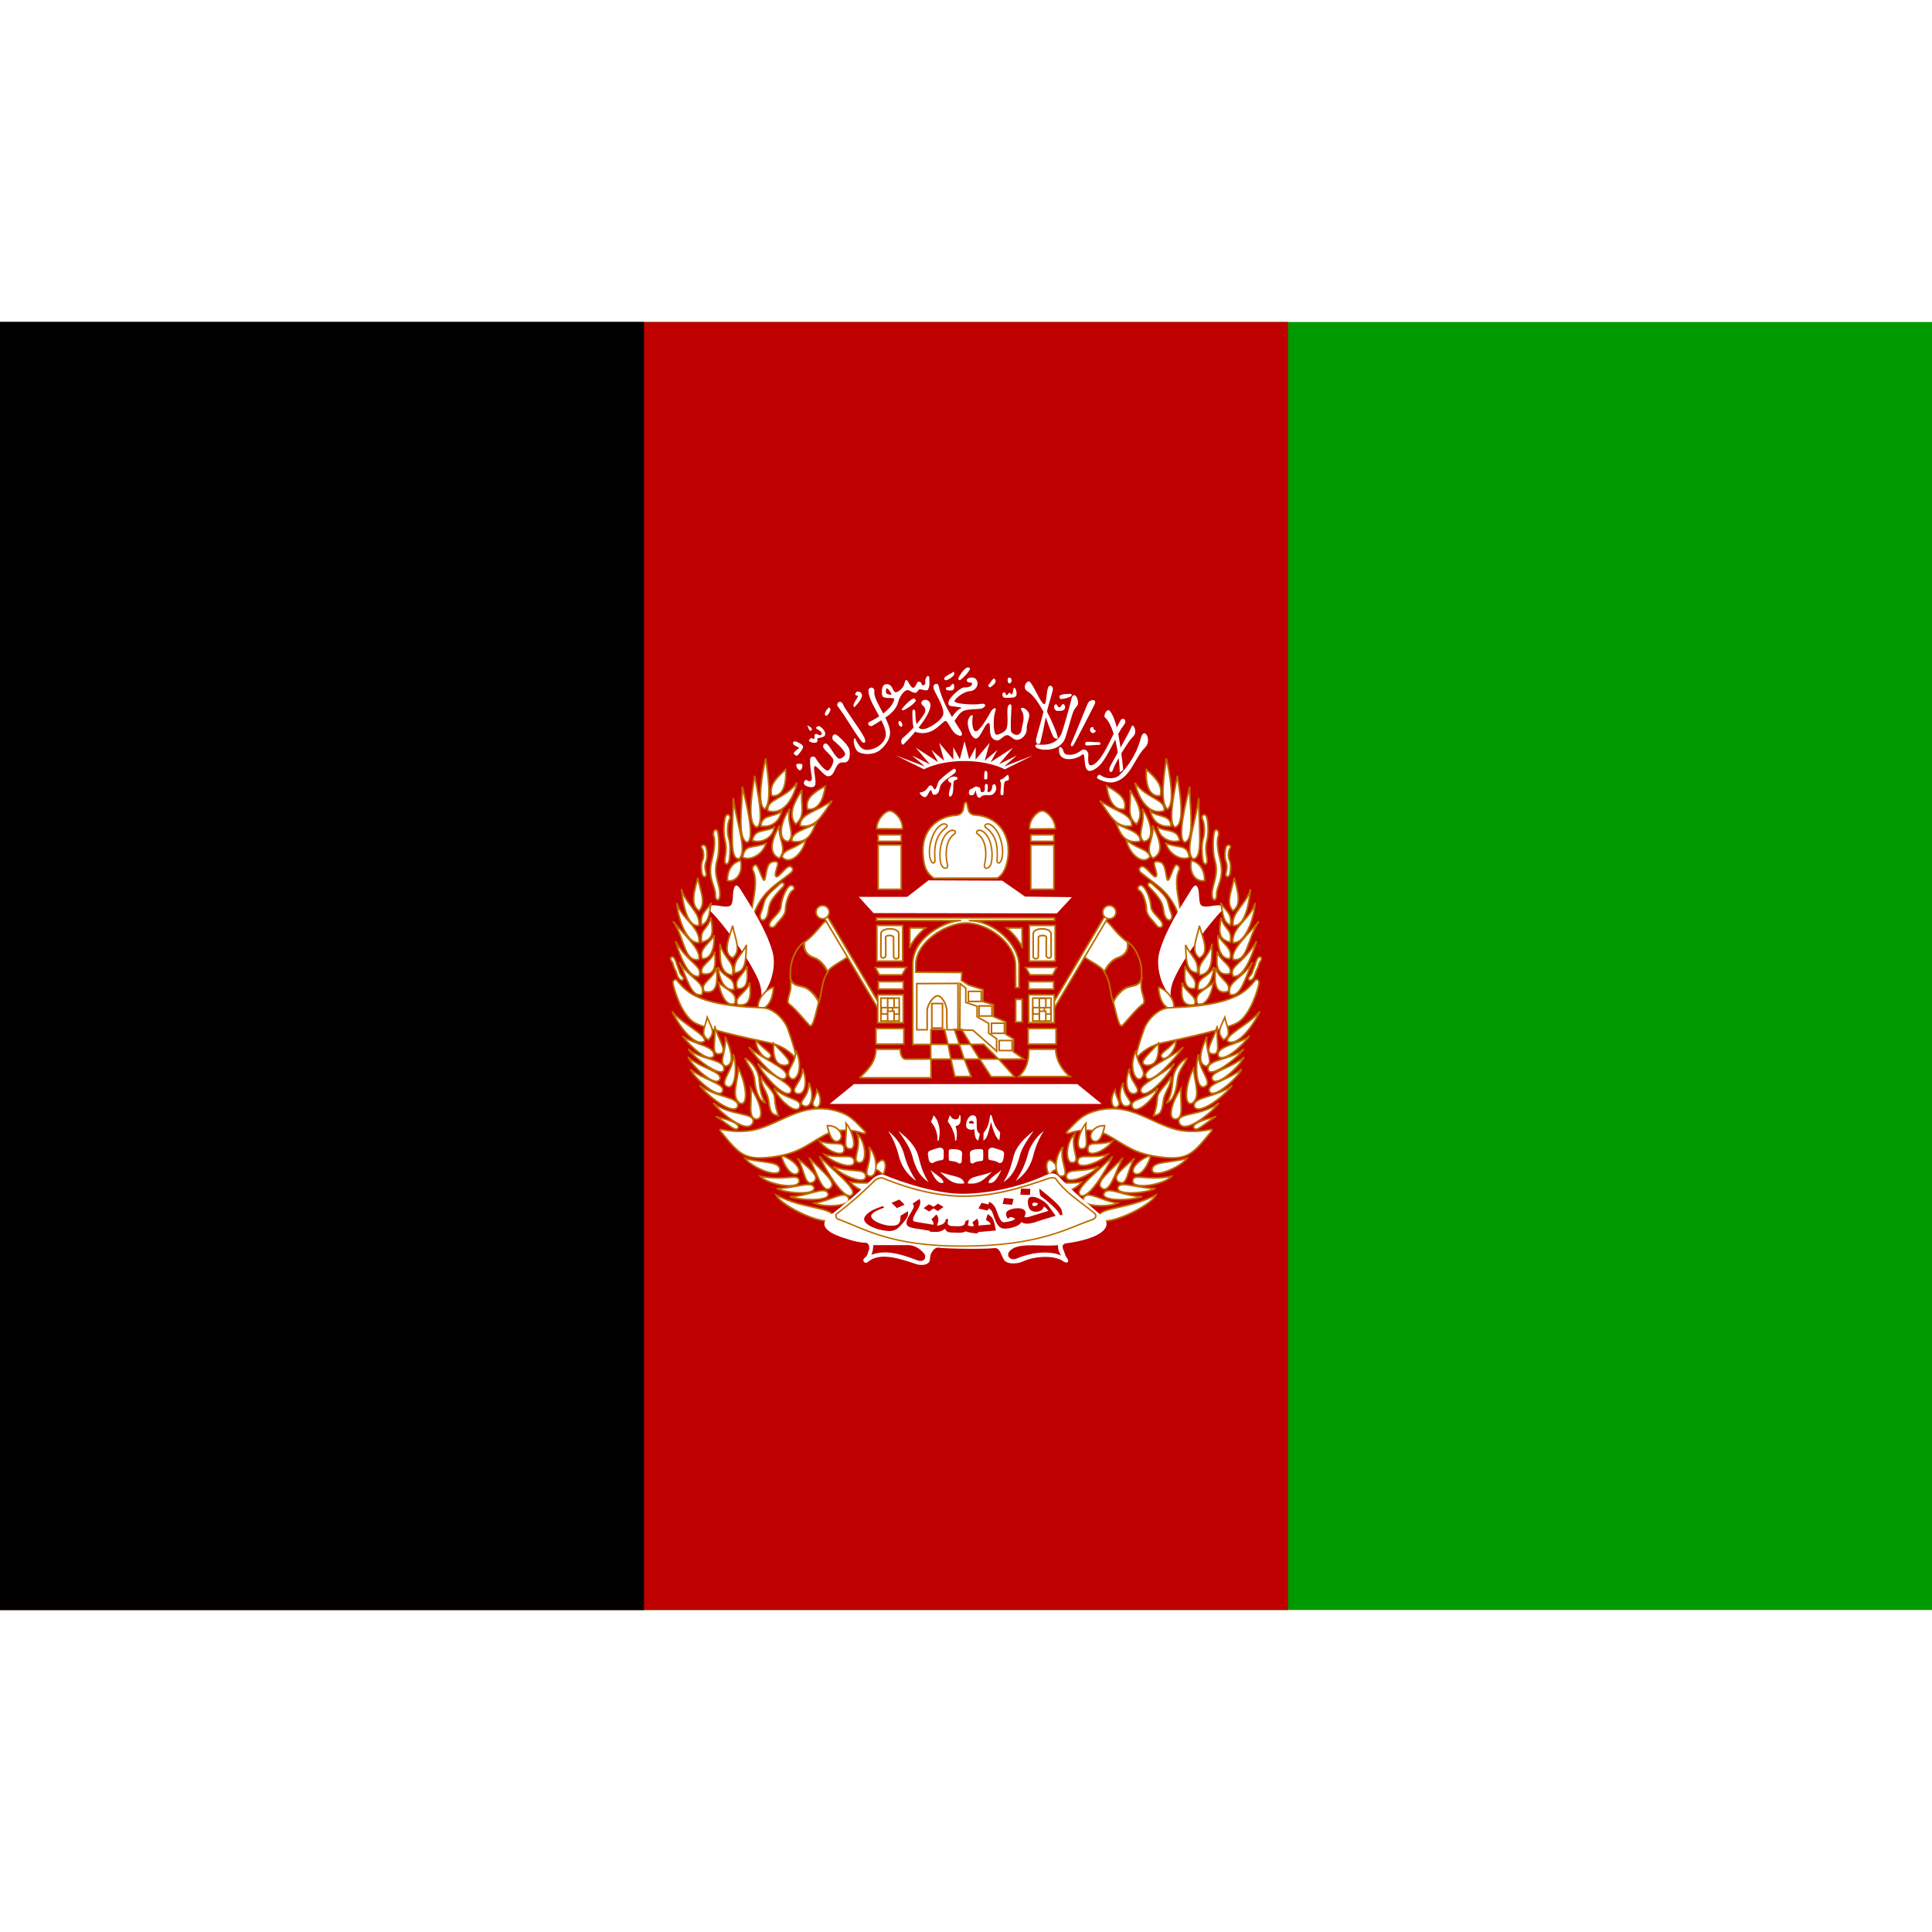 <svg xmlns="http://www.w3.org/2000/svg" viewBox="0 0 300 200" height="1em" width="1em">
  <g fill="none" fill-rule="evenodd">
    <path fill="#090" fill-rule="nonzero" d="M0 0h300v200H0z"/>
    <path fill="#BF0000" fill-rule="nonzero" d="M0 0h200v200H0z"/>
    <path fill="#000" fill-rule="nonzero" d="M0 0h100v200H0z"/>
    <path fill="#FFF" fill-rule="nonzero" stroke="#BD6B00" stroke-width=".25" d="m159.75 112.92 4.177.001c.016 1.579.941 3.275 2.24 4.247h-8.004c1.252-1.137 1.595-2.482 1.587-4.248z"/>
    <path fill="#FFF" fill-rule="nonzero" d="m133.355 89.265 2.287 2.52 28.467.047 2.333-2.52-7.28-.093-3.547-2.474-11.434-.047-3.313 2.567h-7.513z"/>
    <path fill="#FFF" fill-rule="nonzero" stroke="#BD6B00" stroke-width=".25" d="m145.01 86.37 9.83-.01c1.331-.704 1.746-2.951 1.74-4.208-.02-3.714-2.617-5.496-5.225-5.59-.391-.02-.844-.324-.947-.68-.257-.806-.191-1.321-.472-1.292-.25-.003-.177.47-.4 1.226-.122.376-.545.747-.967.769-3.245.162-5.338 2.531-5.256 5.567.055 2.008.289 3.206 1.697 4.218z"/>
    <path fill="#FFF" fill-rule="nonzero" d="M128.83 121.415h42.234l-3.781-3.08H132.61z"/>
    <path fill="#FFF" fill-rule="nonzero" stroke="#BD6B00" stroke-width=".25" d="m148.195 109.845.77 2.31h1.75l-1.4-2.31h-1.12zm-.979 2.31.443 2.287 2.053.023-.747-2.311-1.749.001zm3.476.023 1.423 2.264h2.917l-2.287-2.287-2.053.023zm-17.221 5.18c1.547-1.439 2.536-2.668 2.543-4.434h3.78c.008.988.365 1.579.91 1.54l3.827-.023-.023-2.263h-2.777l-.001-12.344c-.101-4.363 5.304-6.906 7.514-6.884l-13.137-.023v-.397h27.627l.023.397-13.323.023c3.951.008 7.762 3.749 7.794 6.908v3.5h-.514l-.023-3.453c0-3.454-4.35-6.681-7.84-6.581-3.018.087-7.7 2.964-7.653 6.558v1.073l7.163.047-.07 1.236 1.125.718 2.243.715-.033 1.855 1.607.474.014 1.853 1.928.827v1.918l1.223.753-.056 1.948 1.657 1.166h-3.92l2.45 2.73h-3.617l-1.798-2.73h-2.38l1.073 2.707-2.543-.023-.607-2.684h-3.103l.023 2.893h-11.106zm11.084-7.49v2.287h2.66l-.538-2.287h-2.122z"/>
    <path stroke="#BD6B00" stroke-width=".25" d="M144.695 105.83h1.657v3.803h-1.657z"/>
    <path stroke="#BD6B00" stroke-width=".25" d="M142.355 109.9h1.617l-.01-2.798c-.021-1.217 1.071-2.442 1.594-2.483.579-.022 1.433 1.149 1.462 2.388l.023 2.903 1.715-.004V102.7l-6.401.034v7.166zm12.795 1.67h2.006v1.563h-2.006zm-1.19-2.685h2.006v1.564h-2.006zm-1.935-2.685h2.006v1.563h-2.006zm-1.655-2.26h2.007v1.563h-2.007z"/>
    <path stroke="#BD6B00" stroke-width=".25" d="m149.04 109.91 2.053.07 3.663 3.244v-1.913l-1.236-.886v-1.518l-1.797-1.026v-1.634l-1.75-.583v-2.217l-.887-.723z"/>
    <path fill="#FFF" fill-rule="nonzero" stroke="#BD6B00" stroke-width=".25" d="M157.715 105.175h1v3.523h-1zm-29.055-11.91c-.617-.991-1.355 1.374-3.894 3.135-1.182.804-2.005 2.947-2.013 4.356-.039.968.108 1.934 0 2.87-.068.593-.686 1.908-.263 2.244 1.117.83 2.563 2.716 3.234 3.366.58.508 1.082-2.624 1.518-4.026.467-1.502.257-3.297 1.551-4.686.917-.937 3.23-1.86 2.97-2.277l-3.103-4.982z"/>
    <path fill="#BF0000" fill-rule="nonzero" stroke="#BD6B00" stroke-width=".25" d="M128.53 100.94a5.034 5.034 0 0 0-.828-1.297c-.349-.396-.762-.728-1.219-.891-.441-.162-.89-.376-1.203-.766a1.816 1.816 0 0 1-.359-.734c-.063-.272-.061-.605-.016-.984-.055.04-.084.086-.141.125-1.181.804-2.008 2.95-2.016 4.359-.016.389-.016.769 0 1.156.087.243.172.478.297.625.163.192.357.318.563.406.412.176.888.212 1.328.375.457.163.926.529 1.328.969.383.419.679.9.875 1.328.033-.122.077-.302.109-.406.424-1.36.349-2.944 1.282-4.265z"/>
    <path stroke="#BD6B00" stroke-width=".25" d="M124.91 96.195c-.242 1.678.692 2.236 1.574 2.561.913.324 1.661 1.303 2.046 2.189m-5.88.775c.385 1.447 1.399 1.266 2.28 1.591.913.324 1.873 1.479 2.258 2.364"/>
    <path fill="#FFF" fill-rule="nonzero" stroke="#BD6B00" stroke-width=".25" d="m127.805 92.24.462-.297 8.876 14.949-.461.297z"/>
    <path fill="#FFF" fill-rule="nonzero" stroke="#BD6B00" stroke-width=".25" d="M128.76 91.645a1.023 1.023 0 1 1-2.046 0 1.023 1.023 0 1 1 2.046 0zm7.59-12.01h3.597v1h-3.597zm0 1.565h3.597v6.892h-3.597zm-.22-2.505 3.99.023c.156-1.353-1.195-2.814-1.983-2.8-.779.038-2.038 1.479-2.007 2.777z"/>
    <path fill="#BD6B00" fill-rule="nonzero" d="M146.31 77.88c-.761.32-1.344 1.188-1.703 2.188-.359.999-.496 2.134-.328 3.047v.016c.064.315.15.541.25.703.1.162.211.257.344.281.132.025.257-.046.328-.156a.68.68 0 0 0 .094-.422c-.072-.939-.068-1.866.156-2.703a3.876 3.876 0 0 1 1.484-2.188c.147-.108.232-.232.25-.359.018-.128-.05-.237-.141-.313a.726.726 0 0 0-.734-.094zm.078.219c.185-.077.421-.032.516.047.047.039.053.067.046.109-.006.043-.039.117-.156.203a4.11 4.11 0 0 0-1.563 2.313c-.234.877-.229 1.83-.156 2.781a.45.45 0 0 1-.063.281c-.035.054-.053.07-.094.063-.04-.007-.124-.059-.203-.188-.079-.129-.158-.328-.219-.625-.157-.857-.019-1.974.328-2.937.349-.964.903-1.769 1.564-2.047z"/>
    <path fill="#BD6B00" fill-rule="nonzero" d="M147.595 78.865c-.759.319-1.25 1.146-1.516 2.094a6.81 6.81 0 0 0-.141 2.938c.13.642.467.98.797 1.031a.438.438 0 0 0 .422-.172c.098-.132.13-.309.078-.531a6.674 6.674 0 0 1-.125-2.531c.133-.848.47-1.606 1.109-2.063.148-.107.232-.231.25-.359a.371.371 0 0 0-.141-.328c-.18-.152-.467-.189-.733-.079zm.094.219c.185-.077.405-.032.5.047.047.039.069.067.063.109-.006.043-.054.117-.172.203-.706.504-1.064 1.332-1.203 2.219-.139.887-.052 1.832.141 2.609.042.176 0 .296-.047.359-.047.064-.107.093-.203.078-.192-.03-.491-.277-.609-.859a6.646 6.646 0 0 1 .141-2.844c.252-.909.727-1.643 1.389-1.921z"/>
    <path fill="#FFF" fill-rule="nonzero" stroke="#BD6B00" stroke-width=".25" d="M136.155 93.695h4.014v5.553h-4.014zm.235 8.73h3.873v1.167h-3.873zm-.095 2.05h3.967v4.34h-3.967zm-.28 5.23h4.34v2.427h-4.34zm.535-8.325h3.497l.693-1.155h-4.818zm4.715-4.255.033-3.036h2.409c-.946.781-1.826 1.727-2.442 3.036z"/>
    <path stroke="#BD6B00" stroke-width=".25" d="M136.78 98.37c.024.649.759.36.759.033 0-1.002.013-2.085-.027-2.794-.005-.522 1.246-.392 1.238-.07.005.846.014 2.006.019 2.996-.009.482.808.44.796 0a412.826 412.826 0 0 1 0-3.526c.007-1.048-2.751-1.025-2.772-.023.002.822-.014 2.295-.013 3.384zm.005 6.62h2.847v3.547h-2.847z"/>
    <path fill="#FFF" fill-rule="nonzero" stroke="#BD6B00" stroke-width=".25" d="M138.605 106.46h1.003v1h-1.003zm-1.75 0h1v1h-1z"/>
    <path fill="#FFF" fill-rule="nonzero" stroke="#BD6B00" stroke-width=".25" d="M137.835 105.035h1v1.446h-1zm0 1.985h1v1.54h-1zm-15.84-37.535c.178 2.784-.686 4.311-2.16 4.079-.406-1.544.518-2.58 2.16-4.079zm-3.235 6.17c-1.311-.666-.365-5.757.138-7.89.372 2.748.995 6.655-.138 7.89z"/>
    <path fill="#FFF" fill-rule="nonzero" stroke="#BD6B00" stroke-width=".25" d="M119.225 75.895c2.203.766 3.947-1.606 4.536-4.354-1.817 2.51-4.776 2.513-4.536 4.354zm-1.67 2.57c-1.723-.455-.685-5.855-.372-8.015.379 2.231 1.566 7.276.372 8.015zm.59-.17c.096-1.862 1.953-1.324 3.234-2.318-.209.931-.997 2.58-3.234 2.318zm-2.11 2.495c-1.707-.461-.681-6.272-.777-8.665.5 2.068 2.085 8.105.777 8.665zm.795-.25c1.398.455 3.25-.454 3.396-2.119-1.204.817-3.127.192-3.396 2.119z"/>
    <path fill="#FFF" fill-rule="nonzero" stroke="#BD6B00" stroke-width=".25" d="M114.76 83.355c-1.632.13-.902-4.819-.901-9.428.6 4.308 2.234 8.252.901 9.428z"/>
    <path fill="#FFF" fill-rule="nonzero" stroke="#BD6B00" stroke-width=".25" d="M115.325 83.13c1.103.553 3.078-.331 3.642-2.193-1.992.866-3.324.019-3.642 2.193zm12.815-11.065c-.29 2.414-1.277 3.819-2.751 3.587-.406-1.544.789-2.531 2.751-3.587zm-3.9 6.195c2.449.348 3.332-1.532 4.98-3.935-2.311 1.672-5.073 2.02-4.98 3.935z"/>
    <path fill="#FFF" fill-rule="nonzero" stroke="#BD6B00" stroke-width=".25" d="M123.545 77.985c-1.335-1.602-.045-3.614.976-5.329-.22 2.552.65 3.971-.976 5.329zm-.59 2.645c-.151-1.567 2.519-1.915 3.726-2.786-.406.906-1.021 3.343-3.726 2.786z"/>
    <path fill="#FFF" fill-rule="nonzero" stroke="#BD6B00" stroke-width=".25" d="M122.395 80.665c-1.846-.209-1.08-3.343.244-5.085-.558 2.404.975 4.075-.244 5.085z"/>
    <path fill="#FFF" fill-rule="nonzero" stroke="#BD6B00" stroke-width=".25" d="M121.005 83.275c-2.101-.929-.754-3.563.035-5.119-.337 2.043 1.347 3.598-.035 5.119z"/>
    <path fill="#FFF" fill-rule="nonzero" stroke="#BD6B00" stroke-width=".25" d="M121.42 83.03c1.103 1.439 3.25-.429 3.691-2.612-1.869 1.556-3.249 1.3-3.691 2.612zm-4.8 10.13c-.216-2.144 1.396-6.042.252-8.12-.156-.286.342-1.044.665-.584.503.734 1.021 2.826 1.237 2.054.229-.84.265-2.325 1.008-2.614.475-.169 1.145-.279.962.467-.182.718-.589 1.71-.138 1.773.261.039 1.015-.977 1.649-1.447.512-.419 1.275.237.527.863-2.429 2.02-4.784 2.928-6.162 7.608zm-4.365 32.265c-.285-.055-.676-.151-.32.292 2.839 3.498 3.661 4.462 7.801 3.97 4.183-.55 5.179-1.682 8.107-3.325 1.565-.917 3.852-1.121 5.585-.553.807.265 1.295.28.717-.299-.579-.579-1.262-1.366-1.974-1.908-1.559-1.197-4.203-1.716-6.361-1.331-3.052.478-5.574 2.422-8.588 3.156-1.584.362-3.321.307-4.967-.002zm23.895 6.25c.528.066.862 1.089 1.122.396.441-1.121.132-2.013-.363-1.915-.585.157-1.574 1.468-.759 1.519z"/>
    <path fill="#FFF" fill-rule="nonzero" d="M110.3 91.46c-.607-.634-.432-.877.467-.887.712-.045 2.124.437 2.66.047.491-.357.296-1.869.514-2.567.095-.389.368-.999.979-.047 1.811 2.902 4.073 6.386 5.04 9.8.529 1.913.031 4.9-1.727 6.907.062-1.711-.576-2.862-1.354-4.294-.959-1.88-4.527-6.975-6.579-8.959z"/>
    <path fill="#FFF" fill-rule="nonzero" stroke="#BD6B00" stroke-width=".25" d="M117.765 106.72c1.992.01 2.334-2.66 2.334-3.406-.981.186-2.707 1.82-2.334 3.406zm17.21 25.91c1.416.322 1.396-3.089-.05-4.535.637 2.191-1.064 4.194.05 4.535zm-.55-.03c.094 1.622-3.979-.212-5.026-1.473 2.406 1.022 4.907.176 5.026 1.473zm-1.785-2.315c.146 1.57-3.532.189-4.619-1.037 2.415.78 4.458-.256 4.619 1.037zm.675.22c1.416.322 1.187-3.206-.19-4.418.661 2.354-.924 4.077.19 4.418zm-1.49-2.145c1.416.322.603-2.716-.446-3.929.17 2.216-.528 3.752.446 3.929zm-.75-.01c.146 1.618-2.715.376-3.825-1.155 2.391.781 3.664-.137 3.825 1.155zm-.78-1.23c.928-.667-.057-2.432-1.823-2.322.173 1.065.784 2.939 1.823 2.322zm6.975 7.315c.093 1.622-3.98.815-5.26-.913 2.57.486 5.141-.384 5.26.913zm-16.18-2.9c.146 1.617-4.301-.161-5.412-1.691 2.392.78 5.251.398 5.412 1.691zm2.725.69c.928-.668-.966-2.385-2.476-2.789.173 1.066 1.437 3.407 2.476 2.789zm.285 1.12c.099 1.454-4.769.657-6.042-.687 4.189.757 5.905-.558 6.042.687z"/>
    <path fill="#FFF" fill-rule="nonzero" stroke="#BD6B00" stroke-width=".25" d="M126.38 134.315c.54 1.351-4.132 1.021-5.772.236 2.65-.024 5.401-1.177 5.772-.236z"/>
    <path fill="#FFF" fill-rule="nonzero" stroke="#BD6B00" stroke-width=".25" d="M128.565 135.3c.517 1.211-3.805 1.185-5.912.516 2.791-.024 5.4-1.713 5.912-.516zm3.145.65c.766 1.432-3.794 1.571-5.273.866 2.636-.362 4.621-1.993 5.273-.866zm-5.34-2.45c-1.45.915-1.373-1.782-2.526-3.649 1.813 1.65 3.509 2.777 2.526 3.649z"/>
    <path fill="#FFF" fill-rule="nonzero" stroke="#BD6B00" stroke-width=".25" d="M128.94 134.47c-1.217 1.078-2.189-2.623-3.297-4.699 1.79 1.976 4.42 3.804 3.297 4.699zm3.4 1.03c-1.03 1.194-4.01-3.509-5.093-5.959 1.649 1.907 5.912 4.947 5.093 5.959zm-2.9 3.59c-.514 1.816-8.096-1.712-8.942-3.539 4.338 2.299 9.046 1.818 8.942 3.539zm-24.365-36.9c-.177-.23-.686.006-.56.56.118.751 1.225 4.602 3.126 5.927 1.355.978 8.482 2.551 11.713 3.22 1.778.357 3.267 1.245 4.434 2.66-.482-1.851-.87-3.223-1.493-4.9-.605-1.475-2.211-3.087-3.873-3.174-3.087-.111-7.084-.374-9.987-1.634-1.498-.625-2.396-1.471-3.36-2.659z"/>
    <path fill="#FFF" fill-rule="nonzero" stroke="#BD6B00" stroke-width=".25" d="M122.77 117.435c.973.717 2.048-1.852.811-4.294-.038 2.351-1.907 3.139-.811 4.294z"/>
    <path fill="#FFF" fill-rule="nonzero" stroke="#BD6B00" stroke-width=".25" d="M123.705 119.79c1.346.413 1.768-1.969.881-3.874.148 2.047-2.117 3.28-.881 3.874z"/>
    <path fill="#FFF" fill-rule="nonzero" stroke="#BD6B00" stroke-width=".25" d="M124.73 121.68c1.3.647 1.792-1.759.858-3.546.102 2.28-1.86 2.952-.858 3.546z"/>
    <path fill="#FFF" fill-rule="nonzero" stroke="#BD6B00" stroke-width=".25" d="M124.195 121.825c-.515 1.54-3.503-1.328-4.007-2.888 1.855 1.843 4.379 1.64 4.007 2.888z"/>
    <path fill="#FFF" fill-rule="nonzero" stroke="#BD6B00" stroke-width=".25" d="M122.84 119.47c-.586 1.54-4.343-2.425-5.174-4.334 1.855 1.843 5.592 3.249 5.174 4.334z"/>
    <path fill="#FFF" fill-rule="nonzero" stroke="#BD6B00" stroke-width=".25" d="M122.095 117.16c-.585 1.75-4.67-2.915-5.827-4.567 1.949 1.819 6.268 3.296 5.827 4.567zm-.13-1.73c1.439-.279-.081-1.477-1.845-3.424-.082 2.05.255 3.483 1.845 3.424z"/>
    <path fill="#FFF" fill-rule="nonzero" stroke="#BD6B00" stroke-width=".25" d="M119.54 114.265c.621-.676-.596-.964-2.102-2.654-.221 1.139 1.398 3.226 2.102 2.654zm6.96 7.6c.787.46 1.326-1.152.345-2.613-.225 1.58-1.066 2.019-.345 2.613zm-17.095-10.175c-1.671 1.002-4.326-2.996-5.034-4.641 1.467 1.888 5.349 3.612 5.034 4.641z"/>
    <path fill="#FFF" fill-rule="nonzero" stroke="#BD6B00" stroke-width=".25" d="M110.825 114.02c-.925 1.025-3.836-1.759-4.847-3.17 1.56 1.35 5.256 1.511 4.847 3.17z"/>
    <path fill="#FFF" fill-rule="nonzero" stroke="#BD6B00" stroke-width=".25" d="M112.41 116.11c-.305 1.4-4.553-1.748-5.546-3.238 1.832 1.726 5.825 1.57 5.546 3.238z"/>
    <path fill="#FFF" fill-rule="nonzero" stroke="#BD6B00" stroke-width=".25" d="M111.76 117.625c-.655 1.261-4.11-1.863-4.939-3.493 2.11 1.842 5.474 2.246 4.939 3.493zm-1.775-6.14c1.09-1.149.626-1.689-.169-3.5-.434 1.861-1.09 2.603.169 3.5zm1.445 2.17c1.978.087.019-2.319-.448-4.34.172 2.303-.507 4.119.448 4.34z"/>
    <path fill="#FFF" fill-rule="nonzero" stroke="#BD6B00" stroke-width=".25" d="M112.69 115.565c1.37-.31.975-2.249-.075-4.597.218 2.537-1.16 4.003.075 4.597zm-.465 3.835c-.516 1.541-4.414-2.028-5.034-3.377 1.972 1.655 5.382 2.222 5.034 3.377z"/>
    <path fill="#FFF" fill-rule="nonzero" stroke="#BD6B00" stroke-width=".25" d="M114.56 121.805c-.585 1.541-4.67-1.583-5.92-3.283 2.462 1.935 6.222 1.755 5.92 3.283z"/>
    <path fill="#FFF" fill-rule="nonzero" stroke="#BD6B00" stroke-width=".25" d="M116.94 124.23c-.655 2.147-4.926-1.281-6.2-2.957 2.719 2.075 6.549 1.429 6.2 2.957zm-4.015-5.515c1.16.601 1.629-2.691.975-5.017.008 2.537-2.328 4.423-.975 5.017z"/>
    <path fill="#FFF" fill-rule="nonzero" stroke="#BD6B00" stroke-width=".25" d="M114.905 121.33c1.394.414.952-3.135-.239-5.436-.154 2.28-1.183 4.446.239 5.436zm2.475 2.45c1.557.087.486-3.042-.799-4.807.219 2.304-.506 4.54.799 4.807zm-2.73 1.335c-.468.793-1.613-.674-3.493-1.745 1.691.443 3.701 1.01 3.493 1.745zm-.89-26.37c1.453-1.075.345-3.086 0-4.999-.468 1.814-1.699 4.195 0 4.999zm-.05 2.68c-2.183-.262-1.855-3.085-1.921-4.875.657 2.429 2.447 2.839 1.921 4.875zm.345-.365c1.847-.107 1.749-2.208 1.848-4.334-.936 1.954-2.045 2.257-1.848 4.334z"/>
    <path fill="#FFF" fill-rule="nonzero" stroke="#BD6B00" stroke-width=".25" d="M113.98 103.67c-1.437.115-2.183-1.297-2.512-3.496 1.363 2.027 2.603 1.394 2.512 3.496zm.515-.175c1.847.237 1.552-1.913 1.478-3.497-.567 1.51-2.068 1.986-1.478 3.497z"/>
    <path fill="#FFF" fill-rule="nonzero" stroke="#BD6B00" stroke-width=".25" d="M111.615 102.585c.147 1.404 1.035 3.817 2.463 3.275.591-1.724-1.256-2.068-2.463-3.275z"/>
    <path fill="#FFF" fill-rule="nonzero" stroke="#BD6B00" stroke-width=".25" d="M114.52 106.01c-.641-1.23 1.453-1.847 1.896-3.447.255 2.29.041 3.792-1.896 3.447zm-5.955-14.59c1.15-1.238.134-3.203-.211-5.115-.467 1.813-1.278 4.217.211 5.115zm-.035 2.305c-2.02.205-2.508-3.902-2.713-5.669.656 2.43 2.982 3.54 2.713 5.669zm.415-.04c1.427-.737 1.096-2.325 1.544-3.518-.959 1.464-1.834 1.674-1.544 3.518z"/>
    <path fill="#FFF" fill-rule="nonzero" stroke="#BD6B00" stroke-width=".25" d="M108.545 96.375c-2.113.181-3.371-4.369-3.437-6.159.656 2.429 3.683 3.75 3.437 6.159zm.405-.07c1.987-.457 1.749-1.742 1.451-3.821-.633 2.094-1.741 1.651-1.451 3.821z"/>
    <path fill="#FFF" fill-rule="nonzero" stroke="#BD6B00" stroke-width=".25" d="M108.52 99c-2.323.394-2.16-3.28-4.004-5.946 1.595 1.98 4.468 4.475 4.004 5.946zm.525-.125c1.753.051 1.925-2.589 1.828-3.66-.404 1.067-2.465 2.08-1.828 3.66z"/>
    <path fill="#FFF" fill-rule="nonzero" stroke="#BD6B00" stroke-width=".25" d="M104.89 96.17c.871 2.827 2.108 5.66 3.629 5.445.731-1.607-1.443-1.812-3.629-5.445z"/>
    <path fill="#FFF" fill-rule="nonzero" stroke="#BD6B00" stroke-width=".25" d="M109.07 101.2c-.64-1.231 1.453-1.848 1.896-3.448.254 2.291.041 3.793-1.896 3.448zm-3.58-1.8c1.244 2.547 1.805 5.474 3.512 5.048.638-1.98-1.886-2.395-3.512-5.048z"/>
    <path fill="#FFF" fill-rule="nonzero" stroke="#BD6B00" stroke-width=".25" d="M109.355 103.965c-.733-1.348 1.359-1.824 1.872-3.681.279 2.43.019 4.165-1.872 3.681zm3.58-17.24c1.225.331 2.511-1.045 2.065-3.104-1.4.349-2.043 1.62-2.065 3.104zm-3.92-1.03c.107.579.812.632.607-.187-.171-.664-.2-1.164 0-1.703.274-.677.183-1.829-.023-2.31-.208-.508-.897-.21-.607.187.319.46.335 1.419.116 1.866-.288.661-.21 1.538-.093 2.147zm11.435 7.96c-.473.697-1.44.271-.704-.686.603-.774 1.464-1.407 1.527-2.207.05-1.014.645-2.553 1.186-3.072.559-.553 1.205.225.607.594-.671.436-1.108 2.228-1.093 2.918-.021 1-1.019 1.723-1.523 2.453zm-1.49-1.12c-.474.697-1.228.292-.801-.826.361-.774.4-1.734.802-2.3.563-.858 1.515-1.573 2.056-2.093.559-.553 1.023-.02.51.454-.622.623-1.297 1.398-1.672 1.985-.699 1.14-.391 2.05-.895 2.78zm-7.87-3.605c-.056.983.735 1.222.7-.204-.036-1.489-1.09-2.851-.443-5.117.34-1.109.346-3.141.14-4.221-.181-1.071-.943-.371-.653.463.319.967-.06 2.822-.303 3.755-.733 2.716.602 4.04.559 5.324zm2.16-5.44c-.116.905-.882.987-.66-.291.185-1.037.217-1.817 0-2.661-.298-1.057-.199-2.857.025-3.608.226-.793.974-.328.66.292-.347.719-.365 2.216-.127 2.914.314 1.033.229 2.402.102 3.354zM105.47 102c.379.451 1.018.149.436-.462-.477-.493-.32-.648-.61-1.25-.287-.671-.272-1.042-.619-1.521-.306-.455-.768.009-.458.392.388.453.281.787.518 1.225.438.75.331 1.144.733 1.616zm10.2 12.305c1.22.6 2.146 2.098 2.207 3.318.103 1.404.306 2.59.937 3.588-1.004-.279-1.485-1.88-1.628-3.412-.145-1.587-1-2.275-1.516-3.494zm2.54 2.94c.844 1.558 2.024 2.152 2.084 3.309.102 1.33.203 1.398.564 2.707-.994-.265-1.244-.352-1.512-2.342-.165-1.4-1.285-2.387-1.136-3.674z"/>
    <path fill="#FFF" fill-rule="nonzero" d="M144.485 131.66c.474.894 1.019 2.255 2.006 2.006.016-.684-1.065-1.158-2.006-2.006zm1.47.305c1.917.786 3.573.592 3.78 1.797-1.799.194-2.457-.544-3.78-1.797zm-8.03-6.345c1.291 1.058 2.129 2.266 2.52 3.826.407 1.454.98 2.613 1.821 3.92-1.369-.934-2.23-2.203-2.661-3.733-.378-1.504-.824-2.628-1.68-4.013zm1.59-.005c1.385 1.104 2.69 2.359 3.081 3.92.407 1.454.653 2.566 1.587 4.014-1.462-.934-2.043-2.344-2.473-3.875-.379-1.503-1.246-2.627-2.195-4.059zm4.57 3.62a.544.544 0 0 1 .373-.583c.437-.164.873-.297 1.307-.42.493-.117.769.235.77.466.003.385.02.712 0 1.003-.027.363-.096.391-.327.444-.369.062-.842.125-1.213.373-.294.181-.576.038-.723-.279-.095-.242-.147-.716-.187-1.004zm5.315 0c.034-.273-.11-.535-.311-.607-.391-.164-.78-.204-1.19-.188-.456-.007-.571.096-.572.327-.002.385-.018.758 0 1.05.024.363.016.39.222.443.33.063.892.079 1.224.327.262.18.561.037.576-.303a9.114 9.114 0 0 1 .051-1.049z"/>
    <path fill="#FFF" fill-rule="nonzero" stroke="#BD6B00" stroke-width=".25" d="M171.34 93.265c.617-.991 1.356 1.374 3.894 3.135 1.182.804 2.005 2.947 2.013 4.356.038.968-.107 1.934 0 2.87.068.593.686 1.908.263 2.244-1.117.83-2.563 2.716-3.234 3.366-.58.508-1.082-2.624-1.518-4.026-.466-1.502-.257-3.297-1.551-4.686-.917-.937-3.229-1.86-2.97-2.277l3.103-4.982z"/>
    <path fill="#BF0000" fill-rule="nonzero" stroke="#BD6B00" stroke-width=".25" d="M171.47 100.94c.193-.443.479-.901.828-1.297.35-.396.762-.728 1.219-.891.441-.162.89-.376 1.203-.766.157-.195.292-.441.359-.734.063-.272.062-.605.016-.984.055.04.084.086.141.125 1.182.804 2.008 2.95 2.016 4.359.016.389.016.769 0 1.156-.087.243-.172.478-.297.625a1.486 1.486 0 0 1-.563.406c-.412.176-.887.212-1.328.375-.456.163-.926.529-1.328.969-.383.419-.679.9-.875 1.328-.033-.122-.077-.302-.109-.406-.423-1.36-.349-2.944-1.282-4.265z"/>
    <path stroke="#BD6B00" stroke-width=".25" d="M175.09 96.195c.242 1.678-.692 2.236-1.574 2.561-.913.324-1.661 1.303-2.046 2.189m5.88.775c-.385 1.447-1.399 1.266-2.28 1.591-.913.324-1.873 1.479-2.258 2.364"/>
    <path fill="#FFF" fill-rule="nonzero" stroke="#BD6B00" stroke-width=".25" d="m172.195 92.24-.462-.297-8.876 14.949.462.297z"/>
    <path fill="#FFF" fill-rule="nonzero" stroke="#BD6B00" stroke-width=".25" d="M171.24 91.645a1.023 1.023 0 1 0 2.046 0 1.023 1.023 0 1 0-2.046 0zm-11.187-12.01h3.597v1h-3.597zm0 1.565h3.597v6.892h-3.597zm3.817-2.505-3.99.023c-.156-1.353 1.194-2.814 1.983-2.8.779.038 2.038 1.479 2.007 2.777z"/>
    <path fill="#BD6B00" fill-rule="nonzero" d="M153.69 77.88c.761.32 1.344 1.188 1.703 2.188.359.999.496 2.134.328 3.047v.016c-.064.315-.151.541-.25.703-.1.162-.211.257-.344.281-.133.025-.257-.046-.328-.156a.674.674 0 0 1-.094-.422c.072-.939.067-1.866-.156-2.703a3.873 3.873 0 0 0-1.485-2.188c-.147-.108-.232-.232-.25-.359-.017-.128.05-.237.141-.313a.728.728 0 0 1 .735-.094zm-.078.219c-.186-.077-.421-.032-.516.047-.047.039-.053.067-.047.109.006.043.039.117.156.203a4.109 4.109 0 0 1 1.562 2.313c.234.877.229 1.83.156 2.781a.45.45 0 0 0 .063.281c.035.054.053.07.094.063.04-.007.124-.059.203-.188.079-.129.159-.328.219-.625.157-.857.019-1.974-.328-2.937-.346-.964-.901-1.769-1.562-2.047z"/>
    <path fill="#BD6B00" fill-rule="nonzero" d="M152.405 78.865c.76.319 1.251 1.146 1.516 2.094a6.81 6.81 0 0 1 .141 2.938c-.13.642-.467.98-.797 1.031a.438.438 0 0 1-.422-.172c-.098-.132-.13-.309-.078-.531a6.674 6.674 0 0 0 .125-2.531c-.133-.848-.47-1.606-1.109-2.063-.148-.107-.232-.231-.25-.359a.374.374 0 0 1 .141-.328c.18-.152.467-.189.733-.079zm-.094.219c-.185-.077-.405-.032-.5.047-.047.039-.068.067-.063.109.006.043.054.117.172.203.706.504 1.064 1.332 1.203 2.219.139.887.052 1.832-.141 2.609-.041.176 0 .296.047.359.047.064.107.093.203.078.192-.03.491-.277.609-.859a6.646 6.646 0 0 0-.141-2.844c-.253-.909-.727-1.643-1.389-1.921z"/>
    <path fill="#FFF" fill-rule="nonzero" stroke="#BD6B00" stroke-width=".25" d="M159.832 93.695h4.013v5.553h-4.013zm-.095 8.73h3.874v1.167h-3.874zm.001 2.05h3.967v4.34h-3.967zm-.093 5.23h4.34v2.427h-4.34zm3.805-8.325h-3.497l-.694-1.155h4.818zm-4.715-4.255-.033-3.036h-2.409c.946.781 1.826 1.727 2.442 3.036z"/>
    <path stroke="#BD6B00" stroke-width=".25" d="M163.22 98.37c-.024.649-.759.36-.759.033 0-1.002-.013-2.085.027-2.794.005-.522-1.245-.392-1.238-.07-.005.846-.014 2.006-.019 2.996.009.482-.808.44-.796 0 .005-1.106.005-2.712 0-3.526-.007-1.048 2.75-1.025 2.772-.023-.002.822.014 2.295.013 3.384zm-2.852 6.62h2.847v3.547h-2.847z"/>
    <path fill="#FFF" fill-rule="nonzero" stroke="#BD6B00" stroke-width=".25" d="M160.392 106.46h1.003v1h-1.003zm1.773 0h1v1h-1z"/>
    <path fill="#FFF" fill-rule="nonzero" stroke="#BD6B00" stroke-width=".25" d="M161.395 105.035h1v1.446h-1zm0 1.985h1v1.54h-1zm16.61-37.535c-.178 2.784.686 4.311 2.16 4.079.406-1.544-.518-2.58-2.16-4.079zm3.235 6.17c1.311-.666.365-5.757-.138-7.89-.372 2.748-.994 6.655.138 7.89z"/>
    <path fill="#FFF" fill-rule="nonzero" stroke="#BD6B00" stroke-width=".25" d="M180.775 75.895c-2.203.766-3.947-1.606-4.537-4.354 1.818 2.51 4.778 2.513 4.537 4.354zm1.67 2.57c1.723-.455.685-5.855.372-8.015-.379 2.231-1.566 7.276-.372 8.015zm-.59-.17c-.096-1.862-1.953-1.324-3.234-2.318.209.931.997 2.58 3.234 2.318zm2.11 2.495c1.707-.461.681-6.272.778-8.665-.501 2.068-2.086 8.105-.778 8.665zm-.795-.25c-1.398.455-3.251-.454-3.397-2.119 1.205.817 3.128.192 3.397 2.119z"/>
    <path fill="#FFF" fill-rule="nonzero" stroke="#BD6B00" stroke-width=".25" d="M185.24 83.355c1.632.13.902-4.819.901-9.428-.6 4.308-2.233 8.252-.901 9.428z"/>
    <path fill="#FFF" fill-rule="nonzero" stroke="#BD6B00" stroke-width=".25" d="M184.675 83.13c-1.103.553-3.078-.331-3.642-2.193 1.992.866 3.324.019 3.642 2.193zM171.86 72.065c.29 2.414 1.277 3.819 2.751 3.587.406-1.544-.789-2.531-2.751-3.587zm3.9 6.195c-2.449.348-3.331-1.532-4.98-3.935 2.311 1.672 5.073 2.02 4.98 3.935z"/>
    <path fill="#FFF" fill-rule="nonzero" stroke="#BD6B00" stroke-width=".25" d="M176.455 77.985c1.335-1.602.045-3.614-.975-5.329.219 2.552-.65 3.971.975 5.329zm.59 2.645c.15-1.567-2.519-1.915-3.726-2.786.406.906 1.022 3.343 3.726 2.786z"/>
    <path fill="#FFF" fill-rule="nonzero" stroke="#BD6B00" stroke-width=".25" d="M177.605 80.665c1.846-.209 1.079-3.343-.244-5.085.558 2.404-.974 4.075.244 5.085z"/>
    <path fill="#FFF" fill-rule="nonzero" stroke="#BD6B00" stroke-width=".25" d="M178.995 83.275c2.101-.929.754-3.563-.035-5.119.337 2.043-1.346 3.598.035 5.119z"/>
    <path fill="#FFF" fill-rule="nonzero" stroke="#BD6B00" stroke-width=".25" d="M178.58 83.03c-1.103 1.439-3.25-.429-3.691-2.612 1.869 1.556 3.249 1.3 3.691 2.612zm4.8 10.13c.216-2.144-1.396-6.042-.253-8.12.156-.286-.342-1.044-.664-.584-.503.734-1.021 2.826-1.237 2.054-.229-.84-.264-2.325-1.008-2.614-.474-.169-1.145-.279-.962.467.182.718.589 1.71.138 1.773-.262.039-1.016-.977-1.65-1.447-.512-.419-1.274.237-.527.863 2.431 2.02 4.785 2.928 6.163 7.608zm4.365 32.265c.285-.055.676-.151.32.292-2.839 3.498-3.661 4.462-7.801 3.97-4.182-.55-5.179-1.682-8.107-3.325-1.564-.917-3.851-1.121-5.585-.553-.807.265-1.295.28-.717-.299.579-.579 1.262-1.366 1.974-1.908 1.559-1.197 4.204-1.716 6.361-1.331 3.052.478 5.574 2.422 8.588 3.156 1.584.362 3.321.307 4.967-.002zm-23.895 6.25c-.528.066-.862 1.089-1.122.396-.441-1.121-.132-2.013.363-1.915.585.157 1.574 1.468.759 1.519z"/>
    <path fill="#FFF" fill-rule="nonzero" d="M189.7 91.46c.608-.634.432-.877-.466-.887-.713-.045-2.125.437-2.661.047-.491-.357-.296-1.869-.514-2.567-.095-.389-.367-.999-.979-.047-1.811 2.902-4.073 6.386-5.04 9.8-.529 1.913-.031 4.9 1.727 6.907-.063-1.711.576-2.862 1.353-4.294.961-1.88 4.528-6.975 6.58-8.959z"/>
    <path fill="#FFF" fill-rule="nonzero" stroke="#BD6B00" stroke-width=".25" d="M182.235 106.72c-1.992.01-2.334-2.66-2.334-3.406.981.186 2.707 1.82 2.334 3.406zm-17.21 25.91c-1.417.322-1.397-3.089.05-4.535-.637 2.191 1.064 4.194-.05 4.535zm.55-.03c-.093 1.622 3.979-.212 5.026-1.473-2.406 1.022-4.907.176-5.026 1.473zm1.785-2.315c-.146 1.57 3.532.189 4.619-1.037-2.415.78-4.458-.256-4.619 1.037zm-.675.22c-1.416.322-1.187-3.206.19-4.418-.661 2.354.924 4.077-.19 4.418zm1.49-2.145c-1.417.322-.604-2.716.446-3.929-.17 2.216.528 3.752-.446 3.929zm.75-.01c-.146 1.618 2.715.376 3.825-1.155-2.391.781-3.664-.137-3.825 1.155zm.78-1.23c-.928-.667.057-2.432 1.823-2.322-.173 1.065-.784 2.939-1.823 2.322zm-6.975 7.315c-.094 1.622 3.979.815 5.259-.913-2.569.486-5.14-.384-5.259.913zm16.18-2.9c-.146 1.617 4.301-.161 5.412-1.691-2.392.78-5.251.398-5.412 1.691zm-2.725.69c-.928-.668.966-2.385 2.476-2.789-.173 1.066-1.437 3.407-2.476 2.789zm-.285 1.12c-.1 1.454 4.769.657 6.042-.687-4.188.757-5.905-.558-6.042.687z"/>
    <path fill="#FFF" fill-rule="nonzero" stroke="#BD6B00" stroke-width=".25" d="M173.62 134.315c-.54 1.351 4.132 1.021 5.772.236-2.65-.024-5.401-1.177-5.772-.236z"/>
    <path fill="#FFF" fill-rule="nonzero" stroke="#BD6B00" stroke-width=".25" d="M171.435 135.3c-.517 1.211 3.805 1.185 5.912.516-2.791-.024-5.4-1.713-5.912-.516zm-3.145.65c-.765 1.432 3.794 1.571 5.274.866-2.637-.362-4.621-1.993-5.274-.866zm5.34-2.45c1.45.915 1.372-1.782 2.526-3.649-1.812 1.65-3.509 2.777-2.526 3.649z"/>
    <path fill="#FFF" fill-rule="nonzero" stroke="#BD6B00" stroke-width=".25" d="M171.06 134.47c1.217 1.078 2.19-2.623 3.297-4.699-1.79 1.976-4.42 3.804-3.297 4.699zm-3.4 1.03c1.031 1.194 4.01-3.509 5.094-5.959-1.65 1.907-5.913 4.947-5.094 5.959zm2.9 3.59c.514 1.816 8.096-1.712 8.943-3.539-4.339 2.299-9.047 1.818-8.943 3.539zm24.365-36.9c.177-.23.687.006.56.56-.118.751-1.225 4.602-3.126 5.927-1.356.978-8.483 2.551-11.714 3.22-1.778.357-3.267 1.245-4.434 2.66.482-1.851.87-3.223 1.493-4.9.606-1.475 2.211-3.087 3.873-3.174 3.087-.111 7.083-.374 9.987-1.634 1.5-.625 2.397-1.471 3.361-2.659z"/>
    <path fill="#FFF" fill-rule="nonzero" stroke="#BD6B00" stroke-width=".25" d="M177.23 117.435c-.974.717-2.048-1.852-.812-4.294.04 2.351 1.908 3.139.812 4.294z"/>
    <path fill="#FFF" fill-rule="nonzero" stroke="#BD6B00" stroke-width=".25" d="M176.295 119.79c-1.347.413-1.768-1.969-.881-3.874-.148 2.047 2.116 3.28.881 3.874z"/>
    <path fill="#FFF" fill-rule="nonzero" stroke="#BD6B00" stroke-width=".25" d="M175.27 121.68c-1.3.647-1.792-1.759-.858-3.546-.102 2.28 1.86 2.952.858 3.546z"/>
    <path fill="#FFF" fill-rule="nonzero" stroke="#BD6B00" stroke-width=".25" d="M175.805 121.825c.515 1.54 3.503-1.328 4.007-2.888-1.855 1.843-4.378 1.64-4.007 2.888z"/>
    <path fill="#FFF" fill-rule="nonzero" stroke="#BD6B00" stroke-width=".25" d="M177.16 119.47c.585 1.54 4.343-2.425 5.174-4.334-1.855 1.843-5.592 3.249-5.174 4.334z"/>
    <path fill="#FFF" fill-rule="nonzero" stroke="#BD6B00" stroke-width=".25" d="M177.905 117.16c.585 1.75 4.67-2.915 5.827-4.567-1.949 1.819-6.268 3.296-5.827 4.567zm.13-1.73c-1.438-.279.082-1.477 1.845-3.424.082 2.05-.254 3.483-1.845 3.424z"/>
    <path fill="#FFF" fill-rule="nonzero" stroke="#BD6B00" stroke-width=".25" d="M180.46 114.265c-.621-.676.595-.964 2.101-2.654.223 1.139-1.397 3.226-2.101 2.654zm-6.96 7.6c-.787.46-1.326-1.152-.345-2.613.225 1.58 1.067 2.019.345 2.613zm17.095-10.175c1.671 1.002 4.326-2.996 5.034-4.641-1.467 1.888-5.349 3.612-5.034 4.641z"/>
    <path fill="#FFF" fill-rule="nonzero" stroke="#BD6B00" stroke-width=".25" d="M189.175 114.02c.925 1.025 3.835-1.759 4.847-3.17-1.56 1.35-5.256 1.511-4.847 3.17z"/>
    <path fill="#FFF" fill-rule="nonzero" stroke="#BD6B00" stroke-width=".25" d="M187.59 116.11c.305 1.4 4.553-1.748 5.546-3.238-1.831 1.726-5.825 1.57-5.546 3.238z"/>
    <path fill="#FFF" fill-rule="nonzero" stroke="#BD6B00" stroke-width=".25" d="M188.24 117.625c.655 1.261 4.11-1.863 4.94-3.493-2.111 1.842-5.475 2.246-4.94 3.493zm1.775-6.14c-1.09-1.149-.625-1.689.169-3.5.434 1.861 1.09 2.603-.169 3.5zm-1.445 2.17c-1.977.087-.019-2.319.448-4.34-.172 2.303.507 4.119-.448 4.34z"/>
    <path fill="#FFF" fill-rule="nonzero" stroke="#BD6B00" stroke-width=".25" d="M187.31 115.565c-1.37-.31-.975-2.249.076-4.597-.219 2.537 1.16 4.003-.076 4.597zm.465 3.835c.515 1.541 4.413-2.028 5.033-3.377-1.971 1.655-5.381 2.222-5.033 3.377z"/>
    <path fill="#FFF" fill-rule="nonzero" stroke="#BD6B00" stroke-width=".25" d="M185.44 121.805c.584 1.541 4.669-1.583 5.919-3.283-2.461 1.935-6.221 1.755-5.919 3.283z"/>
    <path fill="#FFF" fill-rule="nonzero" stroke="#BD6B00" stroke-width=".25" d="M183.06 124.23c.655 2.147 4.927-1.281 6.2-2.957-2.718 2.075-6.548 1.429-6.2 2.957zm4.015-5.515c-1.16.601-1.629-2.691-.974-5.017-.009 2.537 2.326 4.423.974 5.017z"/>
    <path fill="#FFF" fill-rule="nonzero" stroke="#BD6B00" stroke-width=".25" d="M185.095 121.33c-1.393.414-.952-3.135.239-5.436.155 2.28 1.183 4.446-.239 5.436zm-2.475 2.45c-1.557.087-.485-3.042.799-4.807-.219 2.304.506 4.54-.799 4.807zm2.73 1.335c.468.793 1.613-.674 3.493-1.745-1.691.443-3.701 1.01-3.493 1.745zm.89-26.37c-1.453-1.075-.345-3.086 0-4.999.468 1.814 1.699 4.195 0 4.999zm.05 2.68c2.184-.262 1.855-3.085 1.92-4.875-.656 2.429-2.446 2.839-1.92 4.875zm-.345-.365c-1.847-.107-1.749-2.208-1.848-4.334.936 1.954 2.045 2.257 1.848 4.334z"/>
    <path fill="#FFF" fill-rule="nonzero" stroke="#BD6B00" stroke-width=".25" d="M186.02 103.67c1.436.115 2.184-1.297 2.512-3.496-1.363 2.027-2.602 1.394-2.512 3.496zm-.515-.175c-1.847.237-1.552-1.913-1.478-3.497.566 1.51 2.069 1.986 1.478 3.497z"/>
    <path fill="#FFF" fill-rule="nonzero" stroke="#BD6B00" stroke-width=".25" d="M188.385 102.585c-.147 1.404-1.035 3.817-2.463 3.275-.591-1.724 1.256-2.068 2.463-3.275z"/>
    <path fill="#FFF" fill-rule="nonzero" stroke="#BD6B00" stroke-width=".25" d="M185.48 106.01c.64-1.23-1.453-1.847-1.896-3.447-.254 2.29-.041 3.792 1.896 3.447zm5.955-14.59c-1.15-1.238-.134-3.203.21-5.115.468 1.813 1.279 4.217-.21 5.115zm.035 2.305c2.02.205 2.508-3.902 2.714-5.669-.657 2.43-2.983 3.54-2.714 5.669zm-.415-.04c-1.427-.737-1.095-2.325-1.544-3.518.959 1.464 1.834 1.674 1.544 3.518z"/>
    <path fill="#FFF" fill-rule="nonzero" stroke="#BD6B00" stroke-width=".25" d="M191.455 96.375c2.113.181 3.371-4.369 3.437-6.159-.656 2.429-3.683 3.75-3.437 6.159zm-.405-.07c-1.987-.457-1.749-1.742-1.451-3.821.633 2.094 1.741 1.651 1.451 3.821z"/>
    <path fill="#FFF" fill-rule="nonzero" stroke="#BD6B00" stroke-width=".25" d="M191.48 99c2.323.394 2.16-3.28 4.004-5.946-1.595 1.98-4.468 4.475-4.004 5.946zm-.525-.125c-1.754.051-1.925-2.589-1.828-3.66.403 1.067 2.466 2.08 1.828 3.66z"/>
    <path fill="#FFF" fill-rule="nonzero" stroke="#BD6B00" stroke-width=".25" d="M195.11 96.17c-.871 2.827-2.108 5.66-3.629 5.445-.731-1.607 1.443-1.812 3.629-5.445z"/>
    <path fill="#FFF" fill-rule="nonzero" stroke="#BD6B00" stroke-width=".25" d="M190.93 101.2c.64-1.231-1.453-1.848-1.896-3.448-.254 2.291-.041 3.793 1.896 3.448zm3.58-1.8c-1.244 2.547-1.805 5.474-3.512 5.048-.637-1.98 1.886-2.395 3.512-5.048z"/>
    <path fill="#FFF" fill-rule="nonzero" stroke="#BD6B00" stroke-width=".25" d="M190.645 103.965c.734-1.348-1.359-1.824-1.873-3.681-.277 2.43-.017 4.165 1.873 3.681zm-3.58-17.24c-1.226.331-2.511-1.045-2.066-3.104 1.401.349 2.044 1.62 2.066 3.104zm3.92-1.03c-.107.579-.812.632-.607-.187.171-.664.2-1.164 0-1.703-.275-.677-.183-1.829.023-2.31.207-.508.896-.21.606.187-.319.46-.335 1.419-.116 1.866.289.661.211 1.538.094 2.147zm-11.435 7.96c.474.697 1.44.271.704-.686-.604-.774-1.464-1.407-1.528-2.207-.05-1.014-.646-2.553-1.187-3.072-.559-.553-1.204.225-.607.594.671.436 1.107 2.228 1.093 2.918.023 1 1.021 1.723 1.525 2.453zm1.49-1.12c.474.697 1.229.292.801-.826-.361-.774-.4-1.734-.802-2.3-.563-.858-1.515-1.573-2.056-2.093-.559-.553-1.022-.02-.51.454.622.623 1.297 1.398 1.672 1.985.699 1.14.391 2.05.895 2.78zm7.87-3.605c.056.983-.735 1.222-.7-.204.036-1.489 1.089-2.851.443-5.117-.34-1.109-.346-3.141-.14-4.221.181-1.071.943-.371.653.463-.319.967.06 2.822.304 3.755.732 2.716-.603 4.04-.56 5.324zm-2.16-5.44c.116.905.882.987.659-.291-.186-1.037-.217-1.817 0-2.661.298-1.057.199-2.857-.025-3.608-.226-.793-.974-.328-.659.292.347.719.365 2.216.126 2.914-.313 1.033-.228 2.402-.101 3.354zm7.78 18.51c-.379.451-1.018.149-.436-.462.476-.493.319-.648.61-1.25.287-.671.272-1.042.619-1.521.307-.455.768.009.458.392-.388.453-.28.787-.518 1.225-.437.75-.331 1.144-.733 1.616zm-10.2 12.305c-1.22.6-2.146 2.098-2.207 3.318-.103 1.404-.306 2.59-.936 3.588 1.004-.279 1.485-1.88 1.628-3.412.144-1.587.999-2.275 1.515-3.494zm-2.54 2.94c-.844 1.558-2.024 2.152-2.085 3.309-.102 1.33-.203 1.398-.564 2.707.994-.265 1.244-.352 1.512-2.342.166-1.4 1.286-2.387 1.137-3.674z"/>
    <path fill="#FFF" fill-rule="nonzero" d="M155.515 131.66c-.474.894-1.019 2.255-2.006 2.006-.016-.684 1.065-1.158 2.006-2.006zm-1.47.305c-1.918.786-3.574.592-3.78 1.797 1.799.194 2.457-.544 3.78-1.797zm8.03-6.345c-1.292 1.058-2.129 2.266-2.52 3.826-.407 1.454-.98 2.613-1.821 3.92 1.369-.934 2.23-2.203 2.661-3.733.378-1.504.824-2.628 1.68-4.013zm-1.59-.005c-1.385 1.104-2.69 2.359-3.081 3.92-.407 1.454-.653 2.566-1.587 4.014 1.462-.934 2.043-2.344 2.474-3.875.378-1.503 1.245-2.627 2.194-4.059zm-4.57 3.62a.544.544 0 0 0-.373-.583 16.6 16.6 0 0 0-1.306-.42c-.493-.117-.769.235-.771.466-.002.385-.02.712 0 1.003.027.363.096.391.327.444.369.062.842.125 1.213.373.294.181.577.038.724-.279.094-.242.146-.716.186-1.004zm-5.315 0c-.034-.273.11-.535.311-.607.391-.164.78-.204 1.19-.188.456-.007.57.096.572.327.002.385.018.758 0 1.05-.024.363-.016.39-.222.443-.33.063-.892.079-1.224.327-.262.18-.561.037-.576-.303a9.114 9.114 0 0 0-.051-1.049z"/>
    <g fill-rule="nonzero">
      <path fill="#BF0000" d="M143.563 144.75c.281.375.094 1.5-1.406.844-2.25-.844-4.594-1.594-6.844-.75a3.88 3.88 0 0 0 .281-1.5h5.438c1.124 0 2.062.75 2.531 1.406z"/>
      <path fill="#FFF" d="M142.156 145.594c1.5.656 1.688-.469 1.406-.844-.469-.656-1.406-1.406-2.531-1.406h-5.438c0 .563-.094 1.031-.281 1.5 2.251-.844 4.594-.094 6.844.75zm22.125-2.25c-2.438.281-5.906-.469-7.313.75-1.031.844 0 1.781.938 1.313 1.969-.844 4.781-1.313 6.844-.469-.375-.563-.469-1.032-.469-1.594zm.844 2.531c-1.219-.938-4.219-.938-6.281 0-1.031.469-2.438.375-2.813-.094-.563-.563-.656-2.156-1.688-1.969-1.781.188-7.594.094-8.719-.094-.469 0-1.219.75-1.219 1.781 0 .938-1.219 1.031-1.969.844-2.813-.938-5.813-1.969-7.688-.375-.375.375-1.031-.188-.469-.656.562-.468.375-.656.656-1.219.094-.188.094-1.125-.563-1.125-1.5 0-3.844-.938-3.938-.938-3.281-1.219-2.531-2.438-1.781-3.094 2.063-1.594 4.594-3.656 6.75-5.813.656-.656 1.406-.844 1.969-.656 2.438 1.031 8.156 3 12.375 2.906 4.406-.094 9-1.219 12.656-2.906 1.125-.469 1.5-.281 2.156.375 2.063 2.25 4.5 4.125 6.656 6.094 1.688 1.5-.094 3.375-5.625 4.125-.469.094-.844.281-.375 1.219.188.469.188.75.563 1.219.285.47-.09.751-.653.376z"/>
    </g>
    <path fill="#BD6B00" fill-rule="nonzero" d="M163.31 132.77c-.29.029-.599.119-.828.203-4.46 1.567-8.558 2.664-12.828 2.656-4.167-.008-8.533-1.155-12.453-2.766-.223-.095-.48-.081-.734-.016s-.506.183-.672.344c-1.82 1.813-3.791 3.574-5.906 5.172-.32.244-.268.865.25 1.078h.015c4.152 1.489 8.206 4.266 19.813 4.156 11.717-.111 15.873-2.82 19.594-4.062.262-.101.532-.25.656-.484a.516.516 0 0 0 .031-.406c-.048-.144-.142-.277-.313-.422h-.016c-2.112-1.727-4.375-3.104-5.859-5.203-.166-.239-.459-.279-.75-.25zm.015.219c.254-.025.448.013.547.156 1.521 2.151 3.81 3.537 5.906 5.25.15.128.221.24.25.328a.249.249 0 0 1-.016.219c-.075.142-.295.285-.531.375-3.767 1.258-7.834 3.952-19.516 4.063-11.557.109-15.547-2.651-19.734-4.156-.377-.155-.343-.581-.203-.687a58.187 58.187 0 0 0 5.938-5.188c.125-.122.326-.225.547-.281.221-.056.457-.066.609 0 3.939 1.619 8.307 2.789 12.516 2.797 4.309.008 8.451-1.102 12.922-2.672.222-.083.512-.179.765-.204z"/>
    <path fill="#FFF" fill-rule="nonzero" d="M134.855 57.28c-.034-.689 1.035-.742.912.206-.157 1.181 2.229 4.171 2.427 6.014.133 1.236-.727 2.319-1.577 2.992-1.043.808-2.647.697-3.397.233-.454-.365-.868-1.617-.528-2.112.12-.167.664 1.837 1.861 1.829 1.629-.011 2.948-1.234 2.996-2.326.084-1.899-2.664-4.904-2.694-6.836zm4.765 4.695c.27-.193.7.648.396.858-.253.168-.746-.625-.396-.858zm.725-1.705c-.136.066-.407-.028-.326-.143.381-.544 1.194-1.364 1.783-1.65.181-.088.498.232.388.388-.353.503-1.21 1.097-1.845 1.405zm6.295-4.995c.151-.315 1.059-.672 1.29-.885.213-.219.316.185.224.376-.151.315-.934.848-1.277.862-.185.008-.328-.162-.237-.353zm2.155.1c.196-.554.83-1.393 1.266-1.669.224-.142.626-.03.551.182-.167.47-.942 1.29-1.463 1.677-.158.141-.399-.062-.354-.19zm-1.845 1.385c-.131.066-.06.346.066.388.27.09.76.107.982-.015.323-.199.176-1.422-.256-.769-.29.403-.501.274-.792.396zm-3.645 2.81c-.659-.513.178-1.232.866-.73 1.342 1.012-2.001 4.889-3.82 6.701-.333.355-.625-.539-.198-.924 1.304-1.106 2.525-2.428 3.374-3.793.163-.262.319-.829-.222-1.254zm7.635-3.335c.081-.491-.795.01-.811-.641-.008-.344.957-.586 1.361-.19.682.692.172 1.859-.962 1.933-.946.042-2.523 1.343-2.283 1.616.273.338 2.725.561 4.15.337.883-.124.698.666-.207.773-.874.101-1.586.007-2.402.264-.961.275-1.38 1.565-1.915 2.046-.119.084-.439-.423-.317-.614.384-.602.998-1.522 1.673-1.786.426-.173-1.174-.227-1.685-.373-.405-.122-.287-.637-.132-.924.206-.448 1.714-1.958 2.322-1.933.572.025 1.152-.141 1.208-.508zm2.54.13c.284-.25.429-.669.726-.924.163-.163.423.032.38.427-.037.31-.453.578-.733.811-.228.171-.494-.198-.373-.314zm3.235-1.15c.422-.047.527.769.065.9-.279.094-.524-.852-.065-.9zm-1.065 2.52c-.007.702.34.637 1.001.613.642-.024 1.206.016 1.204-.617-.003-.657-.364-1.232-.47-.785-.093.42-.167 1.108-.411.808-.231-.257-.139-.314-.536.109-.22.233-.245-.113-.377-.33-.092-.129-.41.104-.411.202zm-4.61 3.58c-.158.929-.013 2.23.462 2.244.588.019 1.804-2.031 2.38-3.094.345-.593.938-.697.691-.078-.374.955-.341 2.999-.012 3.599.177.323 1.482-.297 1.693-.757.383-.837.071-2.381.206-3.323.065-.619.631-.748.602-.175-.056 1.026-.154 2.908-.081 3.762.043.491 1.447 1.216 1.673-.271.119-.936.601-1.859-.023-2.897-.387-.648.568-.567 1.083.319.36.603-.304 1.601-.28 2.372.06 1.187-.863 1.861-1.533 1.875-.599.012-.988-.723-1.479-.733-.544-.035-1.103.846-1.553.815-1.743-.119-.82-2.667-1.351-2.698-.591-.035-1.288 2.497-2.015 2.407-.717-.086-1.459-2.064-1.161-2.9.269-.779.778-.962.698-.467z"/>
    <path fill="#FFF" fill-rule="nonzero" d="M159.48 57.3c-.851-.519.054-1.868.469-1.394.803.962 1.612 3.243 2.178 3.432.358.119.342-1.687.594-2.508.163-.607.897-.409.756.369-.048.26-.958 3.211-.888 3.327.631 1.261 1.255 2.541 1.65 3.894.163.584-.538.191-.621.07-.448-.669-1.23-3.226-1.23-3.109-.36 1.799-.445 2.33-.828 3.859-.116.49-.837.401-.675-.462.156-.709 1.187-4.196 1.129-4.297-.81-1.432-1.551-2.564-2.534-3.181z"/>
    <path fill="#FFF" fill-rule="nonzero" d="M161.015 65.6c-.237-.027-.605.527.576.745 1.578.286 3.306-.246 3.835-1.793.607-1.843 1.007-3.588 1.324-4.247.396-.767.901-.705.528-1.825-.263-.806-.755-.563-.858-.132-.276 1.175-1.323 4.976-1.649 5.676-.618 1.277-1.861 1.783-3.756 1.576z"/>
    <path fill="#FFF" fill-rule="nonzero" d="M164.175 59.535c-.169-.363-.563-.082-.493.315a.599.599 0 0 0 .624.544c.346-.012 1.078.012 1.08-.563.001-.403-.316-.74-.551-.295-.225.402-.515.36-.66-.001zm.395-1.52c-.121.084-.013.533.132.528.516-.017 1.246-.182 1.637-.454.115-.08.067-.351-.096-.345-.497.016-1.288.003-1.673.271zm4.38 1.13c.373-.583 1.403-.643 1.033.19-.262.574-2.826 5.528-3.176 6.158-.382.708-.694.358-.423-.194.365-.71 2.449-5.981 2.566-6.154z"/>
    <path fill="#FFF" fill-rule="nonzero" d="M165.09 66.52c-.109-.394-.721-.977-.652.077.122 1.914 2.752 1.309 3.548.629.723-.641.096 2.161 1.056 2.461.529.17 1.526-.552 2.016-1.188 1.358-1.762 2.222-4.289 3.529-6.029.493-.68-.27-1.166-.579-.624-1.136 1.905-2.547 5.792-4.088 6.802-1.256.804-.884-1.035-.928-1.588-.055-.405-.549-1.002-1.207-.454-.46.36-1.176.653-1.824.594-.377-.021-.694-.015-.871-.68z"/>
    <path fill="#FFF" fill-rule="nonzero" d="M169.785 62.965c.014-.108-.556-.157-.528.396.02.409.509.52.594.462.77-.56-.164-.281-.066-.858zm-1.12 2.245c-.151.035-.291.52.066.547.327.023 1.607-.114 1.961-.093.229-.009.316-.446-.174-.423-.595.03-1.378-.119-1.853-.031zm-30.98-8.33c.203.009.76.731.723.956-.025.106-.596-.016-.77-.163-.128-.109-.077-.799.047-.793zm-2.684 5.226c-.509.278.081.825.462.594 1.43-.926 3.577-1.899 4.026-3.734.144-.621.721-1.574 1.27-1.787.53-.205 1.299.959 1.802.043.295-.523 1.327.344 1.576-.216.303-.677.159-1.049.172-1.697-.022-.424-.346-.551-.582.136-.122.311.021.626-.079.788-.076.124-.312.243-.45.14-.126-.095-.039-.36-.342-.477-.118-.059-.306-.108-.388.043-.36.642-.56 1.241-1.064.559-.449-.588-.677-1.604-1.006-.213-.118.491-.864 1.203-1.304 1.203-.55 0-.412-1.447-1.619-1.227-.62.132-.577 1.32-.485 1.759.152.61 1.966.172 1.876.57-.312 1.384-2.235 2.701-3.865 3.516zM123.65 68.71c-.077.232.231.861.551.908.314.023.474-.68.373-.908-.075-.168-.869-.164-.924 0zm1.665 2.44c-.201-.217-.794.365-.315.777.27.218 1.256.535 1.526.074.365-.592-.36-2.744-.039-3.028.251-.222 1.414 1.437 1.988 1.557 1.349.187 1.025-2.309 2.478-2.14.99.132 1.099-1.106.961-1.878-.11-.742-1.311-1.812-1.863-2.291-.727-.604-1.05.446-.594.792.586.47 1.618 1.419 1.782 2.046.078.296-.717.885-1.009.726-.676-.369-1.304-1.949-1.895-2.31-.201-.123-.696.155-.458.648.268.528 1.453 1.347 1.522 1.91.063.514-.528 1.626-.915 1.626-.427 0-1.514-1.344-1.853-1.976-.17-.303-.757-.274-.819.145-.098.628.091 1.956.241 2.779.119.779-.439.818-.738.543zm-2.035-4.285c-.169.192.396.567.508.47.218-.189 1.065-1.154.901-1.491-.145-.301-1.309-.96-1.499-.633-.351.564 1.097.817.87.983-.11.063-.509.338-.78.671zm2.085-4.23s.364 1.245.66.726c.24-.359-.66-.726-.66-.726zm.595 1.98c-.133.073-.508.37-.264.528.387.229 1.438.409 1.211-.338-.138-.44 1.585.012 1.165-1.18-.11-.33-.629-.806-.885-.873-.162-.043-.714.26-.369.427.252.13 1.013.577.73.87-.321.306-.544-.138-.943-.066-.201.038-.07.609-.183.765-.063.086-.353-.192-.462-.133zm2.74-4.73c-.217.109-.607.698-.621.971-.008.145.152.346.276.283.229-.114.581-.672.594-.928.008-.162-.114-.393-.249-.326zm1.42-.155c-.419-.513.446-1.275.835-.248.235.645 2.744 3.946 3.257 5.066.363.758-.013 1.071-.462.528-1.27-1.621-2.313-3.642-3.63-5.346zm2.575.07c.447-.485 1.361-1.475 1.115-2.027-.189-.475-.744-.428-.839-.318-.543.648.386.485.252.707-.276.519-.552.805-.694 1.304-.034.117.085.422.166.334zm38.89 1.62c-.322-.26.316-1.522.747-1.027 1.184 1.37 1.734 5.818 2.076 9.147 0 0-.532.444-.536.373 0-1.773-.713-7.198-2.287-8.493zm-26.55-4.33c-.383-.88.575-1.206.718-.579.665 2.891 2.258 5.08 3.471 7.046.365.615.072.981-.815.415-.615-.421-1.239-1.958-1.541-2.019-.547-.102-1.857 2.496-4.535 1.755-.693-.194-.647-2.254-.66-3.164-.029-.426.442-.539.458.043.024.839-.001 2.582 1.072 2.641.875.049 2.813-1.188 3.222-2.155.364-.994-.976-2.97-1.39-3.983z"/>
    <path fill="#FFF" fill-rule="nonzero" d="M172.305 69.19c.214-.595 3.057-5.367 3.43-6.417.191-.506 1.007.868.21 1.61-.7.63-2.766 4.017-3.151 5.204-.177.535-.715.281-.489-.397z"/>
    <path fill="#FFF" fill-rule="nonzero" d="M177.14 64.64c.525-1.967 1.797.304.677 1.424-1.729 1.694-2.25 4.927-4.994 5.413-.739.159-2.041-.332-2.427-.607-.15-.107.098-.809.56-.467.668.522 2.049.64 2.778.047 1.559-1.53 2.828-3.557 3.406-5.81zm-28.505 6.37c-.124.142-.501.119-.536.318-.149.74 0 1.115-.163 1.828-.156.682-.629.708-.597.152.043-.721.637-1.739.217-1.809-.28-.066-.495-.44-.206-.624.546-.379.839-.321 1.214-.206.132.039.165.232.071.341z"/>
    <path fill="#FFF" fill-rule="nonzero" d="M148.25 70.045c-.724.633-1.396.892-2.061 1.692-.273.328-.265.785-.427 1.203-.163.444-.687.531-.85.438-.272-.179-.232-1.002-.536-.559-.257.408-.423.97-.804.963-.344-.007-.994-.711-.665-.745 1.126-.115 1.112-1.017 1.534-1.076.473-.063.504.744.796.582.229-.118.338-1.058.587-1.312.763-.78 1.367-1.192 2.146-1.766.394-.312.676.255.28.58zm2.64 2.425c-.579.117-.481.862-.31.955.281.131.715.186.878-.671.076-.352.144 1.749.915.94.444-.49 1.543.089 2.004-.528.329-.411.431-.698.174-1.304-.075-.185-.526-.094-.5.354.022.378-.268.843-.645.764-.184-.033.103-.923-.081-1.165-.102-.132-.255-.118-.357.019-.142.192.142 1.045-.323 1.158-.587.136-.279-.571-.528-.7-.799-.404-.876.104-1.227.178zm4.525-1.43c.425-.119.293-.12.961-.667.261-.197.312.38.285.608-.048.388-.509.114-.652.455-.209.443-.124 1.474-.194 1.894-.048.216-.394.197-.427.027-.099-.512.07-1.013.054-1.653-.006-.218-.317-.559-.027-.664zm-2.5-1.31c-.103.463-.095.845-.095 1.163.023.257.493.091.491.059-.023-.407.069-.969-.051-1.126-.065-.085-.321-.183-.345-.096z"/>
    <path fill="#FFF" fill-rule="nonzero" d="m149.77 65.095-.729 2.797-1.014-1.875v1.922l-2.188-2.594.761 2.781-1.966-1.672 1.046 1.891-3.487-2.25 2.219 2.594-2.79-1.375 1.998 1.688-4.565-1.719 4.407 2.172c1.611-.794 3.82-1.281 6.277-1.281 2.448 0 4.668.492 6.277 1.281.006.003.026-.003.032 0l4.375-2.172-4.501 1.734 1.965-1.703-2.758 1.359 2.188-2.578-3.487 2.25 1.046-1.89-1.966 1.672.761-2.781-2.187 2.609.032-1.938-1.015 1.875-.731-2.797zm-3.86 60.72c0 .296-.044.725-.133 1.284h-.208c0-.381-.018-.674-.054-.879a4.327 4.327 0 0 0-.2-.732 3.46 3.46 0 0 0-.271-.608 6.527 6.527 0 0 0-.472-.676l.415-1.023a6.7 6.7 0 0 1 .408.565c.091.151.177.342.257.572.083.229.146.47.19.722.046.251.068.51.068.775m3.25-1.98c0 .312-.059.546-.177.702-.118.156-.32.268-.605.335.083.29.137.516.164.679.029.163.043.344.043.545 0 .129-.008.268-.023.414-.014.148-.039.346-.077.595h-.187c0-.223-.012-.414-.037-.575a2.556 2.556 0 0 0-.104-.458c-.011-.036-.07-.193-.177-.471a4.947 4.947 0 0 0-.314-.699 8.45 8.45 0 0 0-.505-.773l.321-.963c.169.243.317.411.444.505a.75.75 0 0 0 .452.138c.379 0 .568-.205.568-.615h.194c0 .134.003.245.01.334.006.086.01.189.01.307m2.985 2.26-.241 1.003c-.151-.042-.275-.162-.371-.358a2.09 2.09 0 0 1-.174-.618 5.929 5.929 0 0 1-.05-.776 2 2 0 0 1-.482.081.903.903 0 0 1-.582-.184.585.585 0 0 1-.228-.471c0-.408.105-.775.314-1.1.212-.328.45-.491.715-.491.205 0 .348.058.428.174a.941.941 0 0 1 .163.435c.02.163.03.477.03.942 0 .417.034.712.101.883.056.132.181.293.377.48m-.903-1.665c-.041-.254-.174-.381-.401-.381a.483.483 0 0 0-.271.08c-.082.054-.124.101-.124.141 0 .134.16.2.481.2.104 0 .208-.013.315-.04m4.063 1.415-.12 1.217c-.239-.167-.459-.469-.662-.906-.212-.457-.426-1.105-.642-1.943a24.255 24.255 0 0 1-.458 1.775c-.118.374-.235.64-.351.796-.078.105-.203.21-.375.318l.027-1.164c.221-.301.375-.53.464-.689.132-.234.24-.507.325-.819.087-.314.164-.734.234-1.261h.221c.136.528.268.949.395 1.261.118.294.256.554.415.779.11.159.286.371.527.636"/>
    <path fill="#BF0000" fill-rule="nonzero" d="M164.49 137.325c.163.19.277.377.342.561.064.181.11.439.139.776l-.362.029a3.737 3.737 0 0 0-.451-.71 8.865 8.865 0 0 0-.539-.557 16.048 16.048 0 0 0-1.761-1.503 2.006 2.006 0 0 1-.27-.226c-.057-.066-.101-.197-.134-.392a5.243 5.243 0 0 1-.065-.736l1.266 1.03c.478.394.873.741 1.186 1.042.241.233.457.462.649.686m-4.491-2.706-.076.931-1.491-.04.112-.95 1.455.059m3.922 4.168-3.552 1.082-.654-.903 3.071-.936a3.686 3.686 0 0 0-.324-.404 1.33 1.33 0 0 0-.407-.277.673.673 0 0 1-.212.45 1.213 1.213 0 0 1-.509.289 1.605 1.605 0 0 1-.819.035c-.273-.061-.473-.179-.601-.357-.189-.261-.29-.608-.304-1.042-.016-.477.115-.757.391-.841.358-.109.843-.01 1.453.299.611.309 1.08.688 1.407 1.141l1.06 1.464m-2.728-1.897a1.808 1.808 0 0 0-.402-.141.536.536 0 0 0-.271.006.318.318 0 0 0-.211.174.229.229 0 0 0 .029.246c.037.051.099.085.186.102a.63.63 0 0 0 .487-.14 1.17 1.17 0 0 0 .182-.247m-3.806-.727-.218.921-1.477-.136.225-.931 1.47.146m3.502 3.598-.789.181a2.498 2.498 0 0 1-.802.059 1.667 1.667 0 0 1-.711-.238c-.13.237-.36.437-.688.598-.217.107-.47.193-.758.26l-.56.128-.513-.941.56-.128c.295-.068.496-.124.603-.169.109-.049.247-.131.412-.246a2.641 2.641 0 0 0-.438-.23.622.622 0 0 0-.357-.039.183.183 0 0 0-.097.054.293.293 0 0 0-.059.122l-.246.033c-.228-.417-.28-.74-.156-.969.126-.231.429-.401.908-.512.494-.113.917-.139 1.266-.076.352.059.588.198.708.417a.599.599 0 0 1 .073.365c-.017.123-.078.301-.184.532.074.032.16.052.259.058a.9.9 0 0 0 .266-.019l.789-.181.514.941m-3.772.878-.77.121c-.429.067-.781.001-1.057-.197-.307-.219-.571-.626-.793-1.223l-.378-1.017c-.086-.23-.203-.402-.349-.515-.071-.055-.214-.126-.43-.216l.262-.985c.283.157.501.322.655.494.179.201.332.469.457.804l.262.703c.185.497.365.834.539 1.01a.516.516 0 0 0 .471.171l.77-.121.361.971m-3.289-3.532-.496.874-1.406-.325.501-.883 1.401.334m.818 3.959-3.506.318-.213-.989 2.946-.267a1.084 1.084 0 0 0-.314-.397 4.061 4.061 0 0 0-.462-.292l.262-.905c.325.181.561.379.71.595.153.216.277.545.373.989l.204.948m-2.814.45a7.586 7.586 0 0 1-1.046-.094 4.93 4.93 0 0 1-.81-.214 2.623 2.623 0 0 1-.603.178 4.513 4.513 0 0 1-.771.022l-.921-.031c-.252-.008-.448-.058-.588-.148a1.077 1.077 0 0 1-.362-.439 1.94 1.94 0 0 1-.73.417 2.44 2.44 0 0 1-.794.087l-.808-.026.079-.997.808.027c.396.013.73-.048 1.006-.184.358-.177.551-.457.582-.841l.37.049a9.096 9.096 0 0 0-.043.267 4.42 4.42 0 0 0-.038.333c-.01.125.048.23.173.318a.805.805 0 0 0 .442.14l.695.023c.46.016.79-.015.993-.092.245-.092.378-.275.4-.549.004-.059.037-.11.097-.155.036-.026.109-.064.219-.114l.223-.103c.004.046.004.11.002.191-.003.079-.004.13-.006.154a2.226 2.226 0 0 1-.133.532c.136.049.289.092.46.129.17.037.351.068.542.092.006-.083-.032-.192-.116-.327s-.124-.226-.12-.273a.251.251 0 0 1 .051-.146c.008-.012.053-.048.133-.109l.513-.405c.089.157.15.3.181.429.036.126.046.283.031.471l-.111 1.388m-5.322-4.096-.886.627-.668-.412-.657.49-.878-.53.839-.597.709.397.685-.501.856.526m-1.393 3.817-3.433-.562.377-.968 2.884.473a.767.767 0 0 0-.06-.445 2.372 2.372 0 0 0-.259-.384l.769-.774c.196.246.3.488.312.725.017.237-.06.573-.228 1.007l-.362.928m-2.89-.447-.742-.178c-.414-.1-.65-.282-.708-.546-.066-.293.065-.727.395-1.303l.56-.98c.127-.223.178-.407.153-.554-.012-.071-.068-.183-.17-.335l1.064-.722c.1.233.14.449.119.647-.024.231-.129.509-.313.833l-.387.678c-.275.48-.415.824-.422 1.033-.007.168.074.272.243.313l.743.178-.535.936m-1.758-3.715-1.205.508-.828-.806 1.215-.513.818.811m-.512 3.112a3.221 3.221 0 0 1-.738.667c-.24.146-.509.237-.806.273-.294.038-.667.021-1.118-.051a6.977 6.977 0 0 1-1.299-.325c-.803-.286-1.342-.602-1.616-.949-.273-.343-.262-.688.034-1.038.253-.298.552-.546.9-.743.382-.218.979-.466 1.79-.743l.183.241c-.634.246-1.071.432-1.311.559a1.945 1.945 0 0 0-.576.452c-.191.225-.162.475.087.751.254.275.683.52 1.287.735.595.212 1.158.317 1.69.313.532-.003.888-.111 1.07-.326.112-.133.188-.277.226-.434.042-.156.066-.418.075-.79l1.171-.713c0 .354-.016.593-.05.715-.059.222-.21.477-.453.764l-.546.642"/>
  </g>
</svg>

